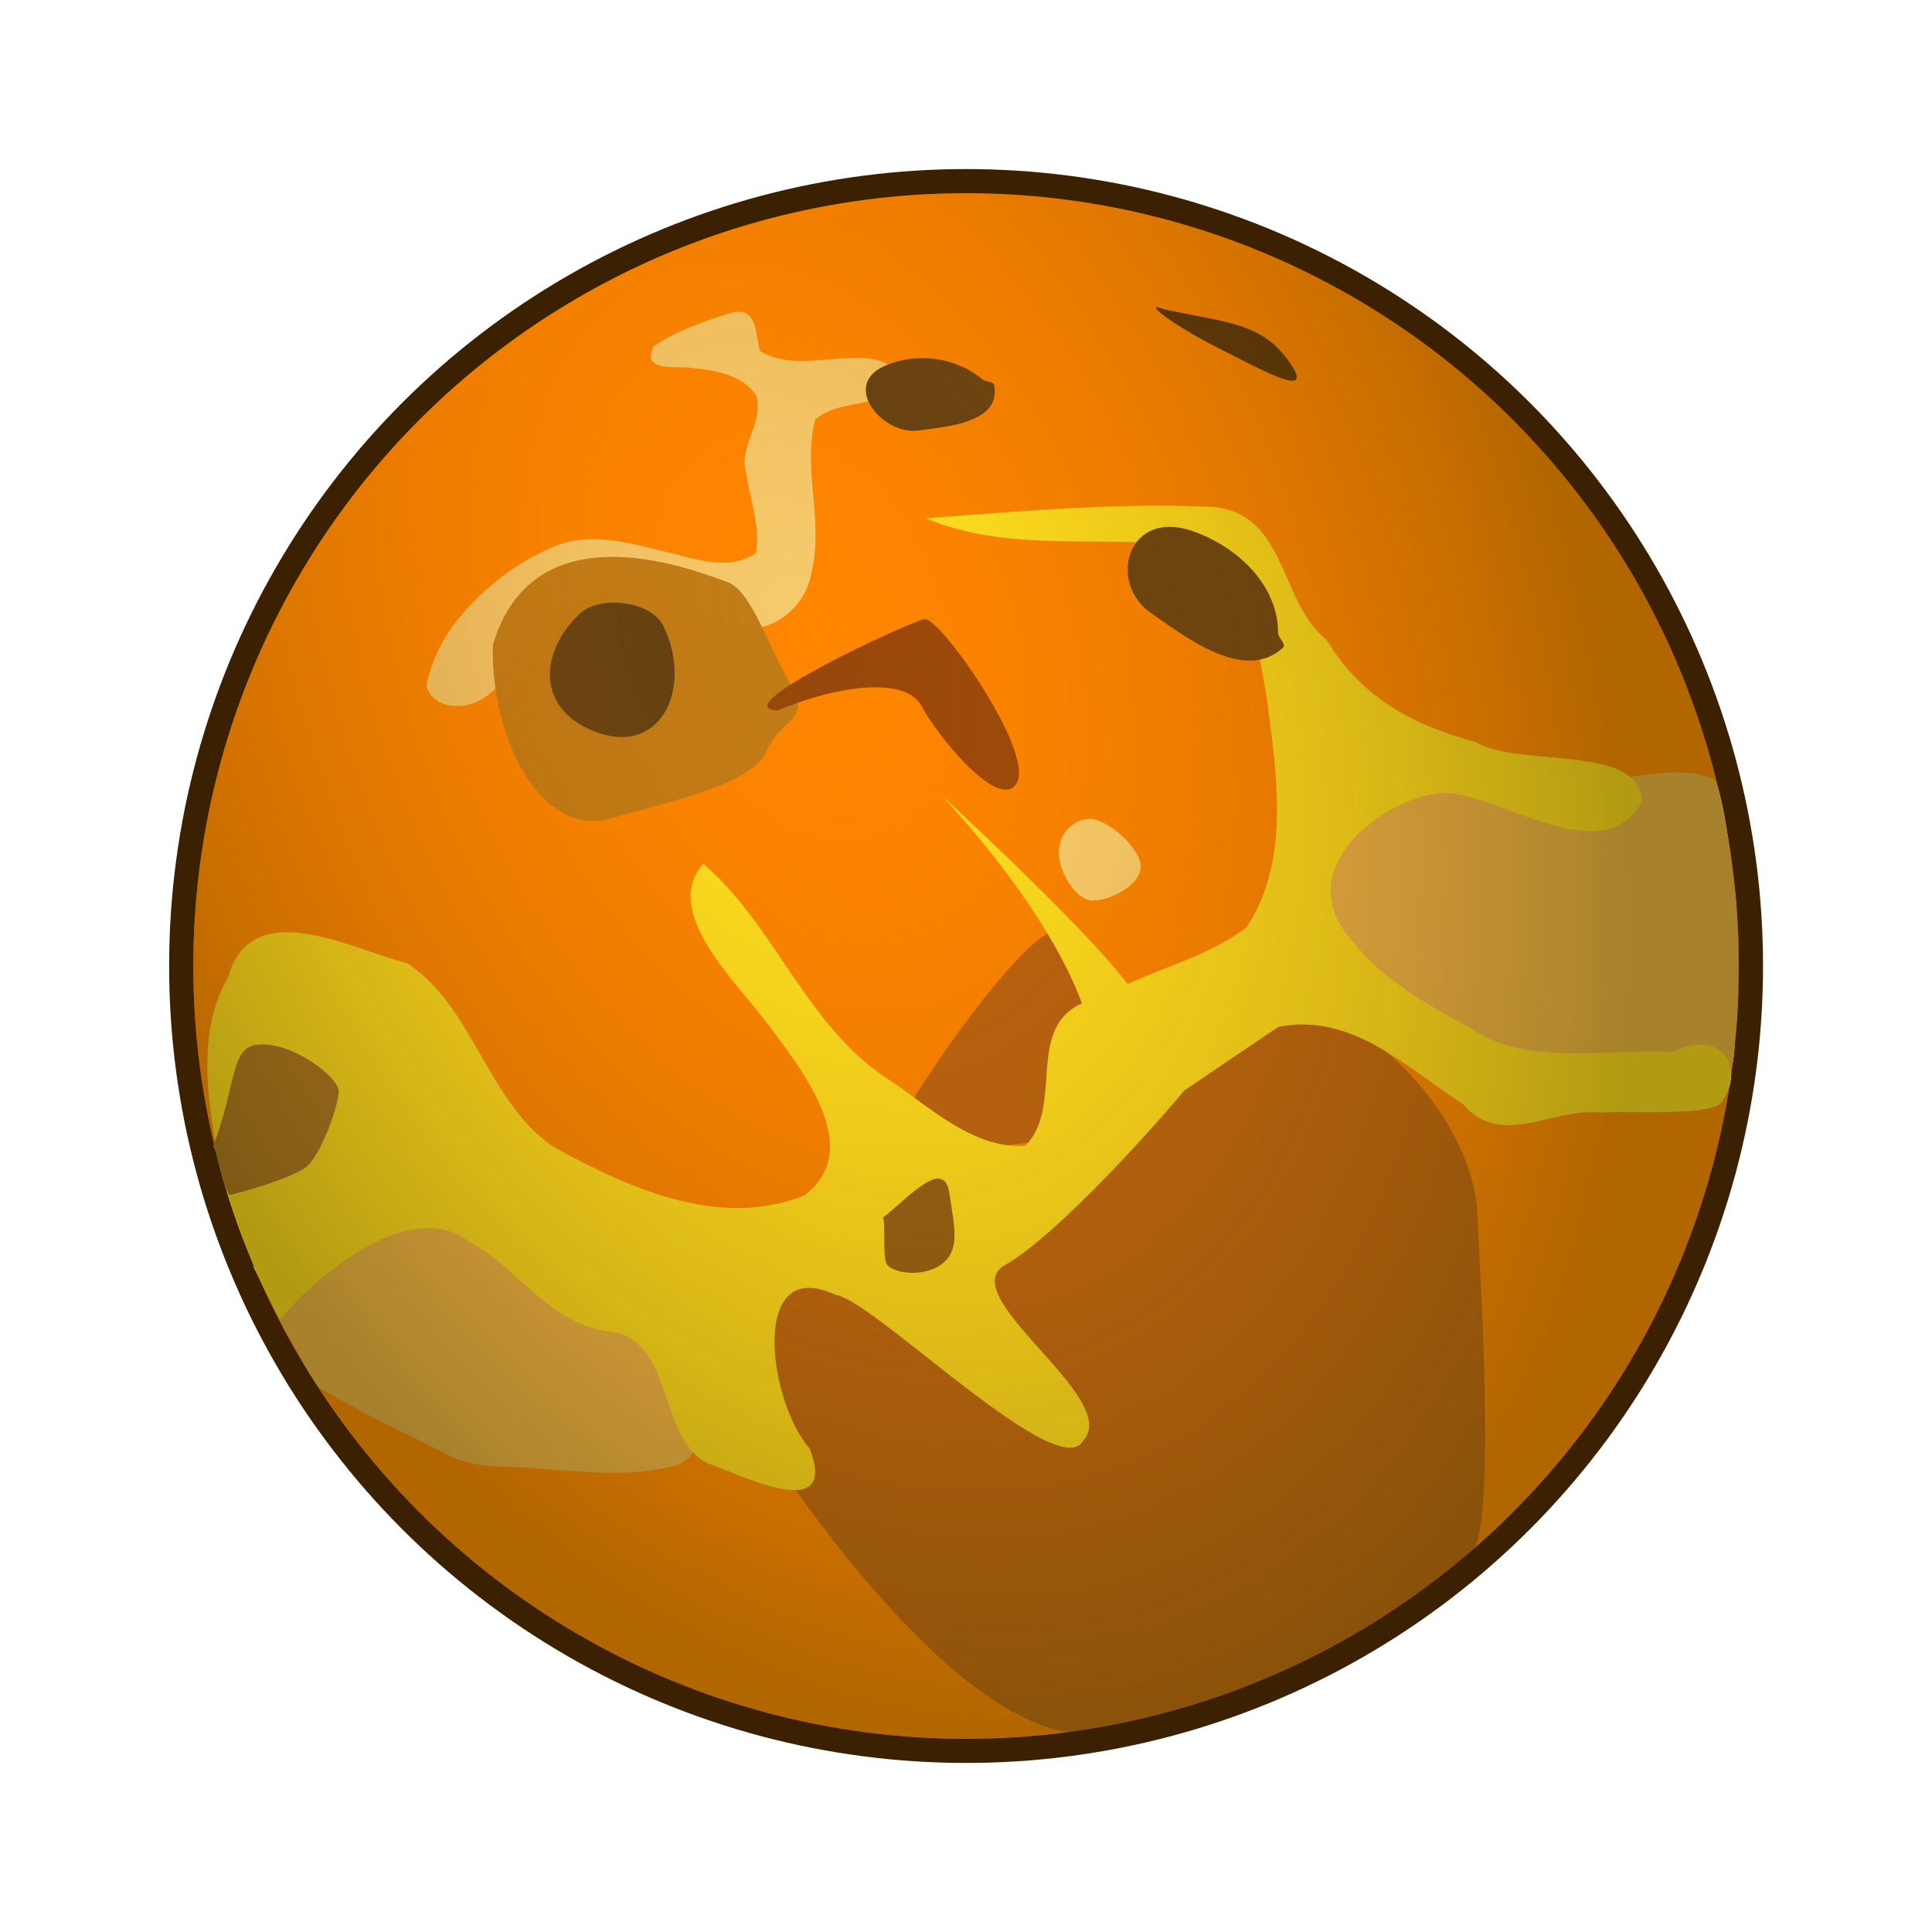 <svg viewBox="0 0 48 48" xmlns="http://www.w3.org/2000/svg"><defs><radialGradient id="a" cx="-27.422" cy="-16.483" r="9.781" gradientTransform="matrix(-2.789 -.87 .58 -1.859 -91.555 -46.959)" gradientUnits="userSpaceOnUse"><stop stop-color="#f87000" stop-opacity="0" offset="0"/><stop stop-color="#564000" stop-opacity=".46" offset="1"/></radialGradient></defs><g transform="translate(-1.288 1.252)"><path d="M44.695 22.594c.106 7.668-4.822 15.063-11.91 17.968-6.963 3.033-15.612 1.463-21.044-3.852-5.504-5.115-7.513-13.54-4.944-20.596C9.282 8.8 16.465 3.409 24.191 3.119c7.51-.486 15.018 3.868 18.37 10.597a19.437 19.437 0 0 1 2.134 8.877z" fill="#ff8600"/><path d="M15.208 13.768c.891-.026 1.675-.81 2.59-.511.62.419 1.16 1.078 1.968 1.097.822.085 1.564-.6 1.683-1.392.31-1.248-.22-2.535.09-3.783.563-.505 1.44-.28 2.007-.778.262-.698-.723-.808-1.2-.751-.72.014-1.515.217-2.171-.179-.135-.398-.037-1.134-.738-.946-.656.204-1.371.455-1.913.833-.313.652.589.468.958.534.572.058 1.268.161 1.594.69.204.667-.465 1.261-.242 1.945.085.653.356 1.299.232 1.965-.729.487-1.606.092-2.373-.067-.896-.226-1.883-.475-2.761-.045a6.177 6.177 0 0 0-2.419 1.957 3.81 3.81 0 0 0-.632 1.455c.187.605.989.603 1.43.29.496-.297.73-.834.959-1.336.171-.463.67-.601.938-.978z" fill="#f5cc6e"/><path d="M20.113 34.361c.097-.486-1.263-2.914-.68-3.4.583-.485 3.108-1.943 3.788-1.943s2.817-.388 2.817-.388 4.08-3.788 4.566-3.788c.485 0 1.554-1.457 3.497-.875 1.942.583 3.788 3.012 3.885 4.857.097 1.846.487 8.202-.193 8.59-.743.795-6.12 4.296-9.52 4.393-3.4.097-8.063-7.252-8.16-7.446z" fill="#b56112"/><circle transform="matrix(2 0 0 2 137.79 22.248)" cx="-56.25" cy=".25" r="9.75" fill="none" stroke="#3c2002" stroke-width=".3"/><path d="M33.596 20.758c.367-.656.037-1.668.818-2.073.785-.336 1.63-.525 2.436-.808.937-.299 1.849.188 2.768.319 1.233.277 3.169-.65 4.296-.057.27.763.442 2.463.505 3.007.065.941.062 1.802.025 2.898-.122.832.067 1.689-.79 1.828-1.254.311-2.824-.085-4.096-.143-.652.007-1.297-.054-1.874-.392-.968-.48-1.904-1.027-2.83-1.58-.288-.375-.387-.869-.586-1.3l-.672-1.699zM7.588 30.225c.367-.656.607-1.668 1.388-2.073.785-.336 1.629-.525 2.435-.808.937-.299 1.85.188 2.769.319 1.233.277 2.512.505 3.64 1.1.397.48.15 1.18.278 1.754.059 1.001.107 2.003.156 3.005.475.5.554 1.523-.304 1.662-1.253.311-2.558.07-3.83.012-.653.007-1.298-.054-1.874-.392-.969-.479-2.105-1.027-3.03-1.58-.29-.374-.992-1.732-.793-1.3z" fill="#edb951"/><path d="M23.293 27.352c.343-1.099 3.846-6.113 4.396-5.426.55.687 1.099 1.51 1.168 1.786.068.274-.619 3.022-.962 3.228-.343.206-4.465.55-4.602.412z" fill="#b56112"/><path d="M13.539 14.748c-.103 1.923.996 4.877 2.954 4.327 1.957-.55 3.503-.893 3.846-1.683.343-.79 1.133-.72.584-1.648-.55-.927-.962-2.335-1.58-2.542-.618-.206-4.74-1.957-5.804 1.546z" fill="#be7c18" fill-opacity=".979"/><path d="M29.681 11.314c-1.799.022-3.602.178-5.392.31 1.965.828 4.128.452 6.182.652 1.793.316 2.048 2.4 2.3 3.88.236 1.855.578 3.981-.514 5.633-.861.658-1.955.95-2.954 1.408-1.004-1.32-3.729-3.857-4.636-4.705.981 1.06 2.749 3.161 3.503 5.186-1.41.624-.443 2.563-1.408 3.537-1.34.086-2.433-1.03-3.503-1.717-1.966-1.334-2.728-3.767-4.5-5.29-1.043 1.184.794 2.904 1.58 3.95.833 1.112 2.478 3.142.928 4.293-2.123.84-4.354-.187-6.216-1.202-1.657-1.125-1.987-3.467-3.64-4.567-1.399-.356-3.87-1.72-4.456.343-.792 1.35-.505 3.123-.234 4.568.209.962.828 2.693 1.523 3.946.77-.956 3.182-3.1 4.678-1.954 1.219.648 1.944 1.973 3.4 2.232 1.759.097 1.28 2.725 2.575 3.297.819.278 3.237 1.52 2.507-.378-1.038-1.186-1.505-4.837.653-3.812.929.114 5.556 4.762 6.147 3.606.947-1.03-3.151-3.531-1.992-4.327 1.242-.671 3.676-3.37 4.5-4.362l2.334-1.58c1.843-.362 3.179 1.012 4.602 1.924.937 1.104 2.216.077 3.4.206.655-.053 2.875.107 3.04-.289.536-.837.018-1.804-1.253-1.22-1.462-.086-3.658.354-4.946-.552-1.316-.712-2.452-1.36-3.263-2.541-1.201-1.858 1.757-3.643 2.92-3.297 1.438.267 3.63 1.793 4.533.171-.032-1.445-3.03-.833-4.121-1.476-1.539-.424-2.809-1.06-3.71-2.542-1.17-.919-.986-3.106-2.781-3.297a26.069 26.069 0 0 0-1.786-.034z" fill="#ffe821"/><path d="M15.687 14c.51-.48 1.782-.317 2.083.302.762 1.567-.093 3.353-1.842 2.564-1.312-.592-1.213-1.949-.24-2.866zM25.985 8.312c.19.934-1.16 1.034-1.873 1.132-.9.124-1.933-1.126-.845-1.605.79-.349 1.765-.223 2.431.336.081.068.267.039.287.137zM33.164 14.838c-.96.897-2.468-.3-3.284-.863-1.093-.756-.579-2.644 1.108-2.008 1.231.465 2.062 1.46 2.053 2.502-.001.127.214.284.123.369z" fill="#5b3e13"/><path d="M29.628 20.279c0 .465-.76.842-1.19.842-.428 0-.845-.72-.845-1.185s.348-.842.777-.842c.43 0 1.258.72 1.258 1.185z" fill="#fdd878"/><path d="M30.216 6.434c1.603.34 2.428.34 3.108 1.311.68.971-.68.194-1.748-.34-1.069-.534-1.991-1.214-1.36-.971z" fill="#422a0a"/><path d="M20.614 16.396c1.58-.653 3.194-.824 3.572-.103.377.721 1.957 2.679 2.37 1.889s-1.924-4.121-2.302-4.053c-.377.07-5.048 2.233-3.64 2.267z" fill="#96460b"/><path d="M6.588 27.221c.632-1.7.395-2.526 1.22-2.526.826 0 1.895.826 1.895 1.166 0 .34-.437 1.603-.826 1.894-.389.292-1.67.632-1.864.68-.15.005-.328-1.117-.425-1.214z" fill="#a17027"/><path d="M23.224 29c.618-.48 1.511-1.511 1.649-.618.137.893.274 1.442-.207 1.786-.48.343-1.305.206-1.373-.07-.069-.274 0-.96-.069-1.098z" fill="#875d16"/><ellipse transform="rotate(231.36)" cx="-33.558" cy="5.551" rx="19.199" ry="19.199" fill="url(#a)"/></g></svg>